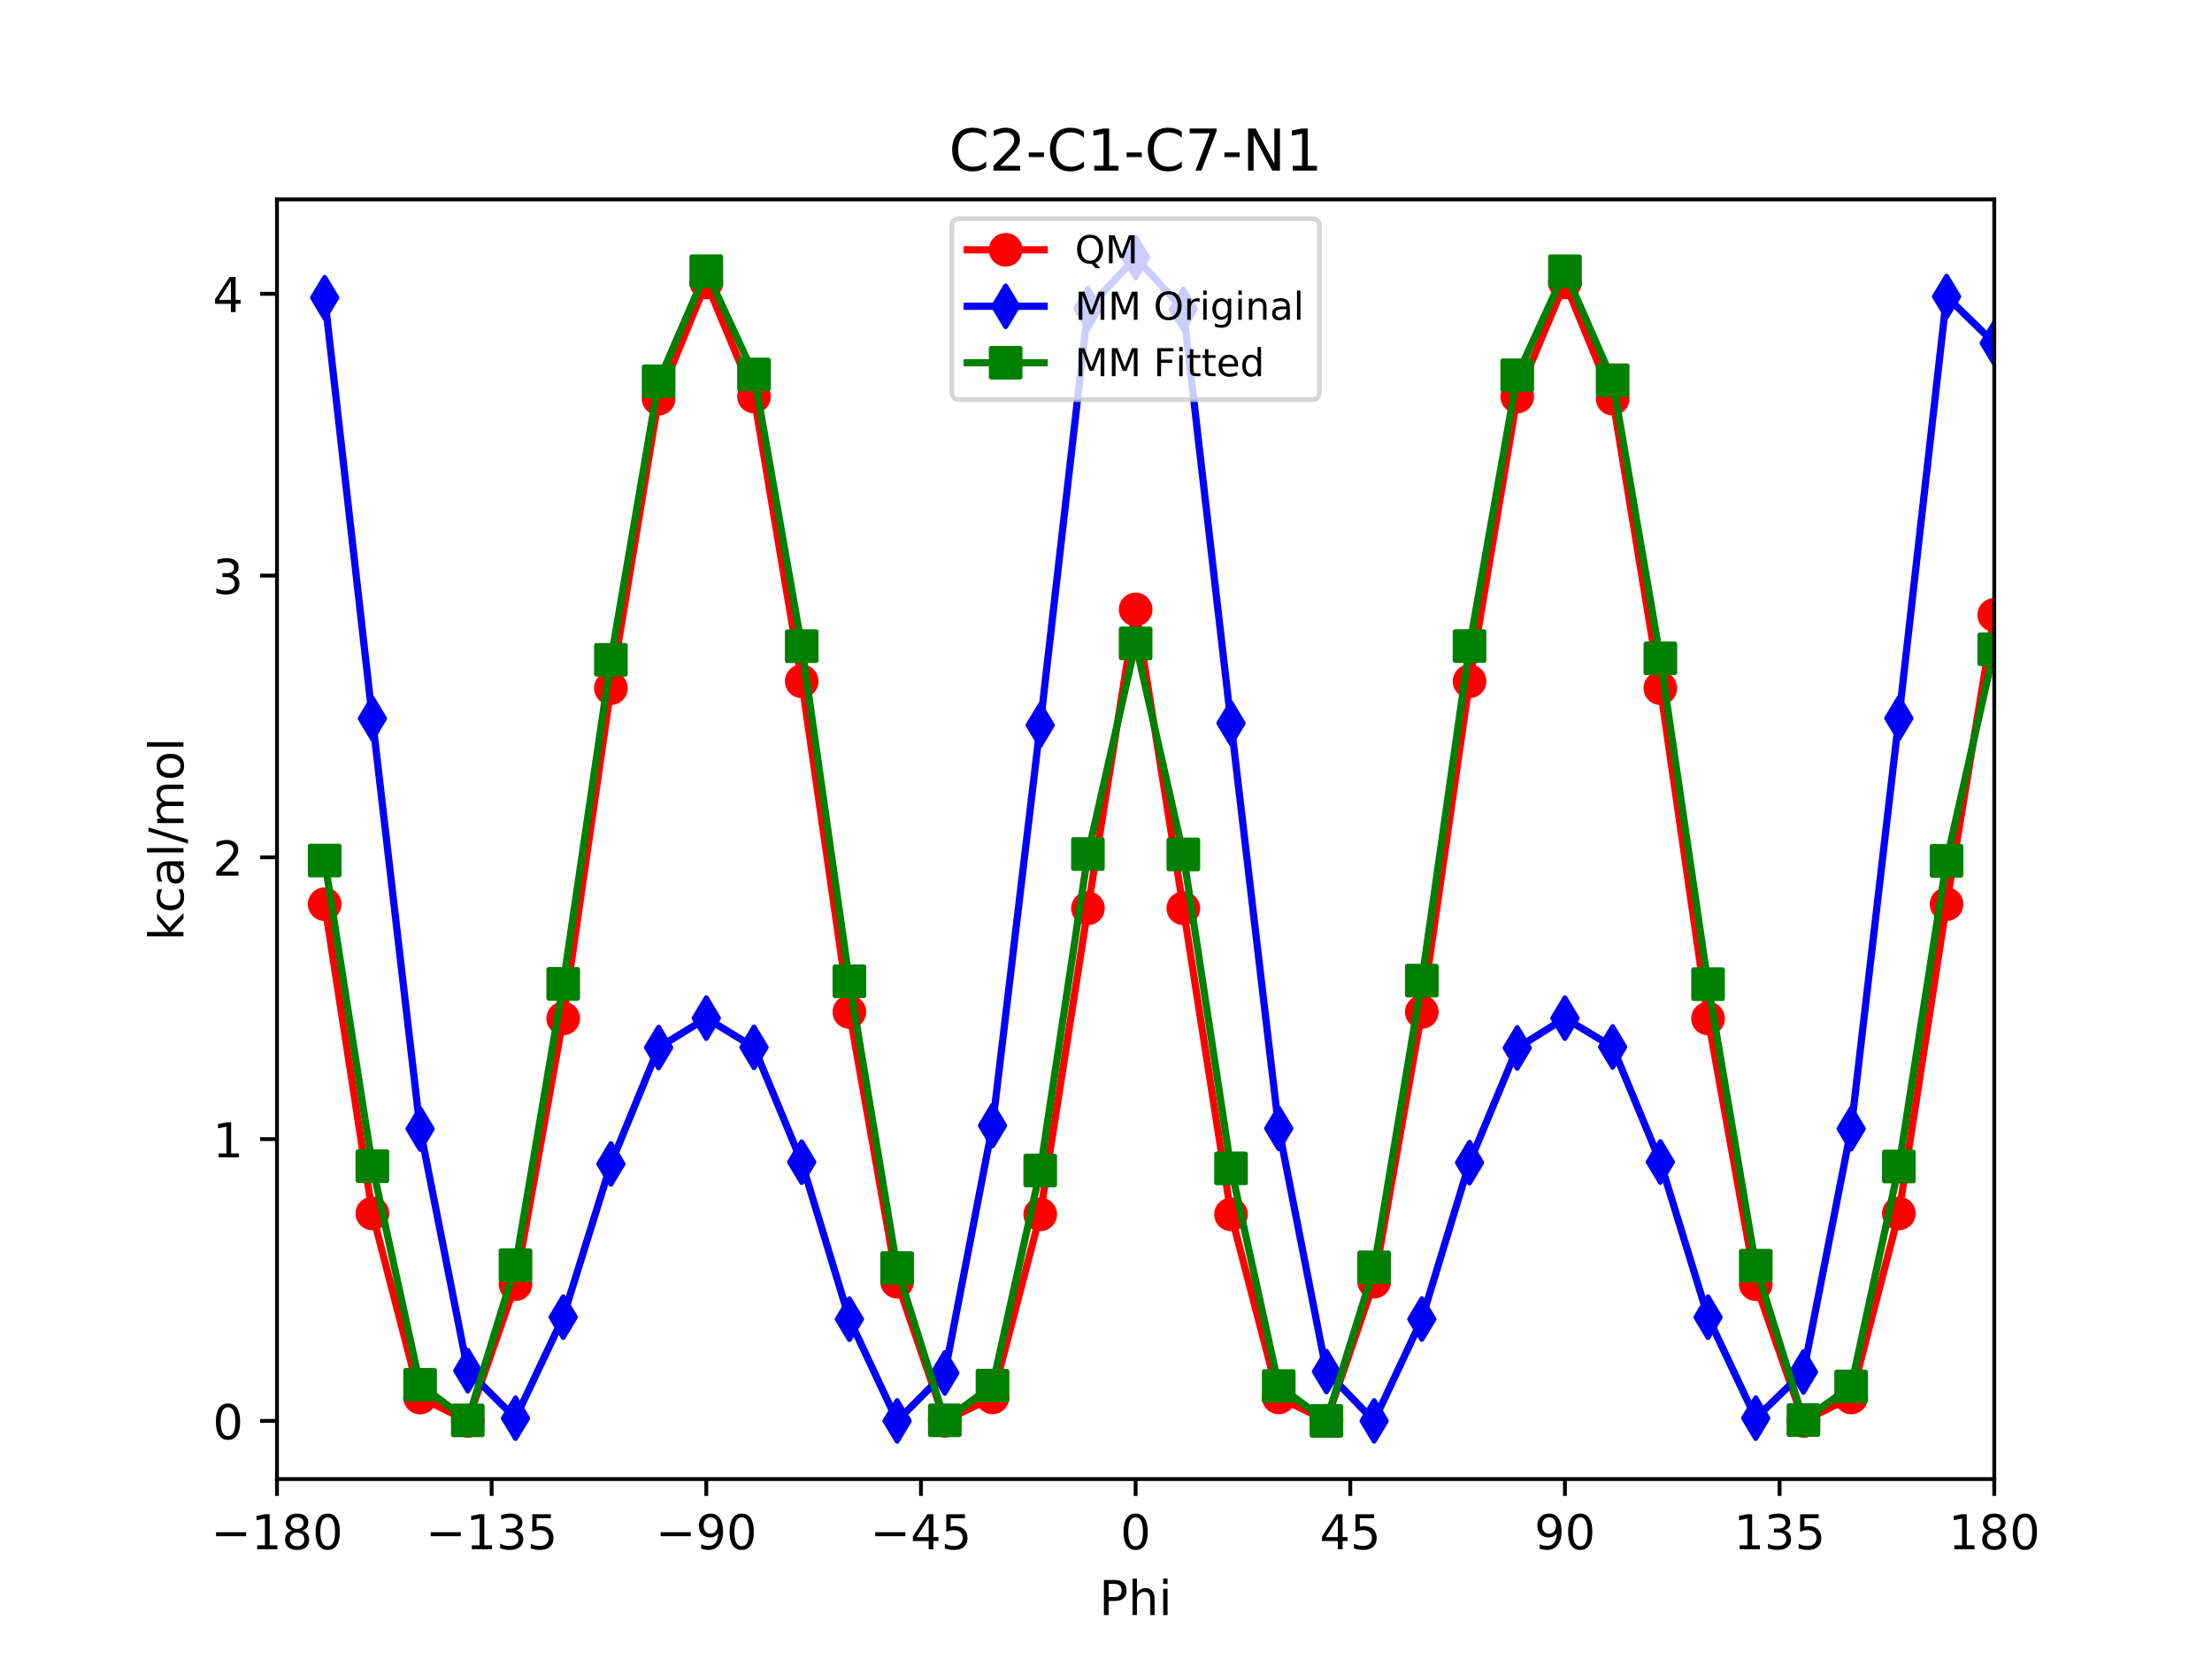<?xml version="1.0" encoding="utf-8" standalone="no"?>
<!DOCTYPE svg PUBLIC "-//W3C//DTD SVG 1.1//EN"
  "http://www.w3.org/Graphics/SVG/1.1/DTD/svg11.dtd">
<!-- Created with matplotlib (http://matplotlib.org/) -->
<svg height="345pt" version="1.1" viewBox="0 0 460 345" width="460pt" xmlns="http://www.w3.org/2000/svg" xmlns:xlink="http://www.w3.org/1999/xlink">
 <defs>
  <style type="text/css">
*{stroke-linecap:butt;stroke-linejoin:round;}
  </style>
 </defs>
 <g id="figure_1">
  <g id="patch_1">
   <path d="M 0 345.6 
L 460.8 345.6 
L 460.8 0 
L 0 0 
z
" style="fill:#ffffff;"/>
  </g>
  <g id="axes_1">
   <g id="patch_2">
    <path d="M 57.6 307.584 
L 414.72 307.584 
L 414.72 41.472 
L 57.6 41.472 
z
" style="fill:#ffffff;"/>
   </g>
   <g id="matplotlib.axis_1">
    <g id="xtick_1">
     <g id="line2d_1">
      <defs>
       <path d="M 0 0 
L 0 3.5 
" id="mb15c1a2834" style="stroke:#000000;stroke-width:0.8;"/>
      </defs>
      <g>
       <use style="stroke:#000000;stroke-width:0.8;" x="57.6" xlink:href="#mb15c1a2834" y="307.584"/>
      </g>
     </g>
     <g id="text_1">
      <!-- −180 -->
      <defs>
       <path d="M 10.594 35.5 
L 73.188 35.5 
L 73.188 27.203 
L 10.594 27.203 
z
" id="DejaVuSans-2212"/>
       <path d="M 12.406 8.297 
L 28.516 8.297 
L 28.516 63.922 
L 10.984 60.406 
L 10.984 69.391 
L 28.422 72.906 
L 38.281 72.906 
L 38.281 8.297 
L 54.391 8.297 
L 54.391 0 
L 12.406 0 
z
" id="DejaVuSans-31"/>
       <path d="M 31.781 34.625 
Q 24.75 34.625 20.719 30.859 
Q 16.703 27.094 16.703 20.516 
Q 16.703 13.922 20.719 10.156 
Q 24.75 6.391 31.781 6.391 
Q 38.812 6.391 42.859 10.172 
Q 46.922 13.969 46.922 20.516 
Q 46.922 27.094 42.891 30.859 
Q 38.875 34.625 31.781 34.625 
z
M 21.922 38.812 
Q 15.578 40.375 12.031 44.719 
Q 8.5 49.078 8.5 55.328 
Q 8.5 64.062 14.719 69.141 
Q 20.953 74.219 31.781 74.219 
Q 42.672 74.219 48.875 69.141 
Q 55.078 64.062 55.078 55.328 
Q 55.078 49.078 51.531 44.719 
Q 48 40.375 41.703 38.812 
Q 48.828 37.156 52.797 32.312 
Q 56.781 27.484 56.781 20.516 
Q 56.781 9.906 50.312 4.234 
Q 43.844 -1.422 31.781 -1.422 
Q 19.734 -1.422 13.25 4.234 
Q 6.781 9.906 6.781 20.516 
Q 6.781 27.484 10.781 32.312 
Q 14.797 37.156 21.922 38.812 
z
M 18.312 54.391 
Q 18.312 48.734 21.844 45.562 
Q 25.391 42.391 31.781 42.391 
Q 38.141 42.391 41.719 45.562 
Q 45.312 48.734 45.312 54.391 
Q 45.312 60.062 41.719 63.234 
Q 38.141 66.406 31.781 66.406 
Q 25.391 66.406 21.844 63.234 
Q 18.312 60.062 18.312 54.391 
z
" id="DejaVuSans-38"/>
       <path d="M 31.781 66.406 
Q 24.172 66.406 20.328 58.906 
Q 16.5 51.422 16.5 36.375 
Q 16.5 21.391 20.328 13.891 
Q 24.172 6.391 31.781 6.391 
Q 39.453 6.391 43.281 13.891 
Q 47.125 21.391 47.125 36.375 
Q 47.125 51.422 43.281 58.906 
Q 39.453 66.406 31.781 66.406 
z
M 31.781 74.219 
Q 44.047 74.219 50.516 64.516 
Q 56.984 54.828 56.984 36.375 
Q 56.984 17.969 50.516 8.266 
Q 44.047 -1.422 31.781 -1.422 
Q 19.531 -1.422 13.062 8.266 
Q 6.594 17.969 6.594 36.375 
Q 6.594 54.828 13.062 64.516 
Q 19.531 74.219 31.781 74.219 
z
" id="DejaVuSans-30"/>
      </defs>
      <g transform="translate(43.866 322.182)scale(0.1 -0.1)">
       <use xlink:href="#DejaVuSans-2212"/>
       <use x="83.789" xlink:href="#DejaVuSans-31"/>
       <use x="147.412" xlink:href="#DejaVuSans-38"/>
       <use x="211.035" xlink:href="#DejaVuSans-30"/>
      </g>
     </g>
    </g>
    <g id="xtick_2">
     <g id="line2d_2">
      <g>
       <use style="stroke:#000000;stroke-width:0.8;" x="102.24" xlink:href="#mb15c1a2834" y="307.584"/>
      </g>
     </g>
     <g id="text_2">
      <!-- −135 -->
      <defs>
       <path d="M 40.578 39.312 
Q 47.656 37.797 51.625 33 
Q 55.609 28.219 55.609 21.188 
Q 55.609 10.406 48.188 4.484 
Q 40.766 -1.422 27.094 -1.422 
Q 22.516 -1.422 17.656 -0.516 
Q 12.797 0.391 7.625 2.203 
L 7.625 11.719 
Q 11.719 9.328 16.594 8.109 
Q 21.484 6.891 26.812 6.891 
Q 36.078 6.891 40.938 10.547 
Q 45.797 14.203 45.797 21.188 
Q 45.797 27.641 41.281 31.266 
Q 36.766 34.906 28.719 34.906 
L 20.219 34.906 
L 20.219 43.016 
L 29.109 43.016 
Q 36.375 43.016 40.234 45.922 
Q 44.094 48.828 44.094 54.297 
Q 44.094 59.906 40.109 62.906 
Q 36.141 65.922 28.719 65.922 
Q 24.656 65.922 20.016 65.031 
Q 15.375 64.156 9.812 62.312 
L 9.812 71.094 
Q 15.438 72.656 20.344 73.438 
Q 25.25 74.219 29.594 74.219 
Q 40.828 74.219 47.359 69.109 
Q 53.906 64.016 53.906 55.328 
Q 53.906 49.266 50.438 45.094 
Q 46.969 40.922 40.578 39.312 
z
" id="DejaVuSans-33"/>
       <path d="M 10.797 72.906 
L 49.516 72.906 
L 49.516 64.594 
L 19.828 64.594 
L 19.828 46.734 
Q 21.969 47.469 24.109 47.828 
Q 26.266 48.188 28.422 48.188 
Q 40.625 48.188 47.75 41.5 
Q 54.891 34.812 54.891 23.391 
Q 54.891 11.625 47.562 5.094 
Q 40.234 -1.422 26.906 -1.422 
Q 22.312 -1.422 17.547 -0.641 
Q 12.797 0.141 7.719 1.703 
L 7.719 11.625 
Q 12.109 9.234 16.797 8.062 
Q 21.484 6.891 26.703 6.891 
Q 35.156 6.891 40.078 11.328 
Q 45.016 15.766 45.016 23.391 
Q 45.016 31 40.078 35.438 
Q 35.156 39.891 26.703 39.891 
Q 22.75 39.891 18.812 39.016 
Q 14.891 38.141 10.797 36.281 
z
" id="DejaVuSans-35"/>
      </defs>
      <g transform="translate(88.506 322.182)scale(0.1 -0.1)">
       <use xlink:href="#DejaVuSans-2212"/>
       <use x="83.789" xlink:href="#DejaVuSans-31"/>
       <use x="147.412" xlink:href="#DejaVuSans-33"/>
       <use x="211.035" xlink:href="#DejaVuSans-35"/>
      </g>
     </g>
    </g>
    <g id="xtick_3">
     <g id="line2d_3">
      <g>
       <use style="stroke:#000000;stroke-width:0.8;" x="146.88" xlink:href="#mb15c1a2834" y="307.584"/>
      </g>
     </g>
     <g id="text_3">
      <!-- −90 -->
      <defs>
       <path d="M 10.984 1.516 
L 10.984 10.5 
Q 14.703 8.734 18.5 7.812 
Q 22.312 6.891 25.984 6.891 
Q 35.75 6.891 40.891 13.453 
Q 46.047 20.016 46.781 33.406 
Q 43.953 29.203 39.594 26.953 
Q 35.25 24.703 29.984 24.703 
Q 19.047 24.703 12.672 31.312 
Q 6.297 37.938 6.297 49.422 
Q 6.297 60.641 12.938 67.422 
Q 19.578 74.219 30.609 74.219 
Q 43.266 74.219 49.922 64.516 
Q 56.594 54.828 56.594 36.375 
Q 56.594 19.141 48.406 8.859 
Q 40.234 -1.422 26.422 -1.422 
Q 22.703 -1.422 18.891 -0.688 
Q 15.094 0.047 10.984 1.516 
z
M 30.609 32.422 
Q 37.25 32.422 41.125 36.953 
Q 45.016 41.5 45.016 49.422 
Q 45.016 57.281 41.125 61.844 
Q 37.25 66.406 30.609 66.406 
Q 23.969 66.406 20.094 61.844 
Q 16.219 57.281 16.219 49.422 
Q 16.219 41.5 20.094 36.953 
Q 23.969 32.422 30.609 32.422 
z
" id="DejaVuSans-39"/>
      </defs>
      <g transform="translate(136.328 322.182)scale(0.1 -0.1)">
       <use xlink:href="#DejaVuSans-2212"/>
       <use x="83.789" xlink:href="#DejaVuSans-39"/>
       <use x="147.412" xlink:href="#DejaVuSans-30"/>
      </g>
     </g>
    </g>
    <g id="xtick_4">
     <g id="line2d_4">
      <g>
       <use style="stroke:#000000;stroke-width:0.8;" x="191.52" xlink:href="#mb15c1a2834" y="307.584"/>
      </g>
     </g>
     <g id="text_4">
      <!-- −45 -->
      <defs>
       <path d="M 37.797 64.312 
L 12.891 25.391 
L 37.797 25.391 
z
M 35.203 72.906 
L 47.609 72.906 
L 47.609 25.391 
L 58.016 25.391 
L 58.016 17.188 
L 47.609 17.188 
L 47.609 0 
L 37.797 0 
L 37.797 17.188 
L 4.891 17.188 
L 4.891 26.703 
z
" id="DejaVuSans-34"/>
      </defs>
      <g transform="translate(180.968 322.182)scale(0.1 -0.1)">
       <use xlink:href="#DejaVuSans-2212"/>
       <use x="83.789" xlink:href="#DejaVuSans-34"/>
       <use x="147.412" xlink:href="#DejaVuSans-35"/>
      </g>
     </g>
    </g>
    <g id="xtick_5">
     <g id="line2d_5">
      <g>
       <use style="stroke:#000000;stroke-width:0.8;" x="236.16" xlink:href="#mb15c1a2834" y="307.584"/>
      </g>
     </g>
     <g id="text_5">
      <!-- 0 -->
      <g transform="translate(232.979 322.182)scale(0.1 -0.1)">
       <use xlink:href="#DejaVuSans-30"/>
      </g>
     </g>
    </g>
    <g id="xtick_6">
     <g id="line2d_6">
      <g>
       <use style="stroke:#000000;stroke-width:0.8;" x="280.8" xlink:href="#mb15c1a2834" y="307.584"/>
      </g>
     </g>
     <g id="text_6">
      <!-- 45 -->
      <g transform="translate(274.438 322.182)scale(0.1 -0.1)">
       <use xlink:href="#DejaVuSans-34"/>
       <use x="63.623" xlink:href="#DejaVuSans-35"/>
      </g>
     </g>
    </g>
    <g id="xtick_7">
     <g id="line2d_7">
      <g>
       <use style="stroke:#000000;stroke-width:0.8;" x="325.44" xlink:href="#mb15c1a2834" y="307.584"/>
      </g>
     </g>
     <g id="text_7">
      <!-- 90 -->
      <g transform="translate(319.077 322.182)scale(0.1 -0.1)">
       <use xlink:href="#DejaVuSans-39"/>
       <use x="63.623" xlink:href="#DejaVuSans-30"/>
      </g>
     </g>
    </g>
    <g id="xtick_8">
     <g id="line2d_8">
      <g>
       <use style="stroke:#000000;stroke-width:0.8;" x="370.08" xlink:href="#mb15c1a2834" y="307.584"/>
      </g>
     </g>
     <g id="text_8">
      <!-- 135 -->
      <g transform="translate(360.536 322.182)scale(0.1 -0.1)">
       <use xlink:href="#DejaVuSans-31"/>
       <use x="63.623" xlink:href="#DejaVuSans-33"/>
       <use x="127.246" xlink:href="#DejaVuSans-35"/>
      </g>
     </g>
    </g>
    <g id="xtick_9">
     <g id="line2d_9">
      <g>
       <use style="stroke:#000000;stroke-width:0.8;" x="414.72" xlink:href="#mb15c1a2834" y="307.584"/>
      </g>
     </g>
     <g id="text_9">
      <!-- 180 -->
      <g transform="translate(405.176 322.182)scale(0.1 -0.1)">
       <use xlink:href="#DejaVuSans-31"/>
       <use x="63.623" xlink:href="#DejaVuSans-38"/>
       <use x="127.246" xlink:href="#DejaVuSans-30"/>
      </g>
     </g>
    </g>
    <g id="text_10">
     <!-- Phi -->
     <defs>
      <path d="M 19.672 64.797 
L 19.672 37.406 
L 32.078 37.406 
Q 38.969 37.406 42.719 40.969 
Q 46.484 44.531 46.484 51.125 
Q 46.484 57.672 42.719 61.234 
Q 38.969 64.797 32.078 64.797 
z
M 9.812 72.906 
L 32.078 72.906 
Q 44.344 72.906 50.609 67.359 
Q 56.891 61.812 56.891 51.125 
Q 56.891 40.328 50.609 34.812 
Q 44.344 29.297 32.078 29.297 
L 19.672 29.297 
L 19.672 0 
L 9.812 0 
z
" id="DejaVuSans-50"/>
      <path d="M 54.891 33.016 
L 54.891 0 
L 45.906 0 
L 45.906 32.719 
Q 45.906 40.484 42.875 44.328 
Q 39.844 48.188 33.797 48.188 
Q 26.516 48.188 22.312 43.547 
Q 18.109 38.922 18.109 30.906 
L 18.109 0 
L 9.078 0 
L 9.078 75.984 
L 18.109 75.984 
L 18.109 46.188 
Q 21.344 51.125 25.703 53.562 
Q 30.078 56 35.797 56 
Q 45.219 56 50.047 50.172 
Q 54.891 44.344 54.891 33.016 
z
" id="DejaVuSans-68"/>
      <path d="M 9.422 54.688 
L 18.406 54.688 
L 18.406 0 
L 9.422 0 
z
M 9.422 75.984 
L 18.406 75.984 
L 18.406 64.594 
L 9.422 64.594 
z
" id="DejaVuSans-69"/>
     </defs>
     <g transform="translate(228.587 335.861)scale(0.1 -0.1)">
      <use xlink:href="#DejaVuSans-50"/>
      <use x="60.303" xlink:href="#DejaVuSans-68"/>
      <use x="123.682" xlink:href="#DejaVuSans-69"/>
     </g>
    </g>
   </g>
   <g id="matplotlib.axis_2">
    <g id="ytick_1">
     <g id="line2d_10">
      <defs>
       <path d="M 0 0 
L -3.5 0 
" id="m00238c6251" style="stroke:#000000;stroke-width:0.8;"/>
      </defs>
      <g>
       <use style="stroke:#000000;stroke-width:0.8;" x="57.6" xlink:href="#m00238c6251" y="295.488"/>
      </g>
     </g>
     <g id="text_11">
      <!-- 0 -->
      <g transform="translate(44.237 299.287)scale(0.1 -0.1)">
       <use xlink:href="#DejaVuSans-30"/>
      </g>
     </g>
    </g>
    <g id="ytick_2">
     <g id="line2d_11">
      <g>
       <use style="stroke:#000000;stroke-width:0.8;" x="57.6" xlink:href="#m00238c6251" y="236.891"/>
      </g>
     </g>
     <g id="text_12">
      <!-- 1 -->
      <g transform="translate(44.237 240.69)scale(0.1 -0.1)">
       <use xlink:href="#DejaVuSans-31"/>
      </g>
     </g>
    </g>
    <g id="ytick_3">
     <g id="line2d_12">
      <g>
       <use style="stroke:#000000;stroke-width:0.8;" x="57.6" xlink:href="#m00238c6251" y="178.294"/>
      </g>
     </g>
     <g id="text_13">
      <!-- 2 -->
      <defs>
       <path d="M 19.188 8.297 
L 53.609 8.297 
L 53.609 0 
L 7.328 0 
L 7.328 8.297 
Q 12.938 14.109 22.625 23.891 
Q 32.328 33.688 34.812 36.531 
Q 39.547 41.844 41.422 45.531 
Q 43.312 49.219 43.312 52.781 
Q 43.312 58.594 39.234 62.25 
Q 35.156 65.922 28.609 65.922 
Q 23.969 65.922 18.812 64.312 
Q 13.672 62.703 7.812 59.422 
L 7.812 69.391 
Q 13.766 71.781 18.938 73 
Q 24.125 74.219 28.422 74.219 
Q 39.75 74.219 46.484 68.547 
Q 53.219 62.891 53.219 53.422 
Q 53.219 48.922 51.531 44.891 
Q 49.859 40.875 45.406 35.406 
Q 44.188 33.984 37.641 27.219 
Q 31.109 20.453 19.188 8.297 
z
" id="DejaVuSans-32"/>
      </defs>
      <g transform="translate(44.237 182.093)scale(0.1 -0.1)">
       <use xlink:href="#DejaVuSans-32"/>
      </g>
     </g>
    </g>
    <g id="ytick_4">
     <g id="line2d_13">
      <g>
       <use style="stroke:#000000;stroke-width:0.8;" x="57.6" xlink:href="#m00238c6251" y="119.697"/>
      </g>
     </g>
     <g id="text_14">
      <!-- 3 -->
      <g transform="translate(44.237 123.496)scale(0.1 -0.1)">
       <use xlink:href="#DejaVuSans-33"/>
      </g>
     </g>
    </g>
    <g id="ytick_5">
     <g id="line2d_14">
      <g>
       <use style="stroke:#000000;stroke-width:0.8;" x="57.6" xlink:href="#m00238c6251" y="61.099"/>
      </g>
     </g>
     <g id="text_15">
      <!-- 4 -->
      <g transform="translate(44.237 64.899)scale(0.1 -0.1)">
       <use xlink:href="#DejaVuSans-34"/>
      </g>
     </g>
    </g>
    <g id="text_16">
     <!-- kcal/mol -->
     <defs>
      <path d="M 9.078 75.984 
L 18.109 75.984 
L 18.109 31.109 
L 44.922 54.688 
L 56.391 54.688 
L 27.391 29.109 
L 57.625 0 
L 45.906 0 
L 18.109 26.703 
L 18.109 0 
L 9.078 0 
z
" id="DejaVuSans-6b"/>
      <path d="M 48.781 52.594 
L 48.781 44.188 
Q 44.969 46.297 41.141 47.344 
Q 37.312 48.391 33.406 48.391 
Q 24.656 48.391 19.812 42.844 
Q 14.984 37.312 14.984 27.297 
Q 14.984 17.281 19.812 11.734 
Q 24.656 6.203 33.406 6.203 
Q 37.312 6.203 41.141 7.25 
Q 44.969 8.297 48.781 10.406 
L 48.781 2.094 
Q 45.016 0.344 40.984 -0.531 
Q 36.969 -1.422 32.422 -1.422 
Q 20.062 -1.422 12.781 6.344 
Q 5.516 14.109 5.516 27.297 
Q 5.516 40.672 12.859 48.328 
Q 20.219 56 33.016 56 
Q 37.156 56 41.109 55.141 
Q 45.062 54.297 48.781 52.594 
z
" id="DejaVuSans-63"/>
      <path d="M 34.281 27.484 
Q 23.391 27.484 19.188 25 
Q 14.984 22.516 14.984 16.5 
Q 14.984 11.719 18.141 8.906 
Q 21.297 6.109 26.703 6.109 
Q 34.188 6.109 38.703 11.406 
Q 43.219 16.703 43.219 25.484 
L 43.219 27.484 
z
M 52.203 31.203 
L 52.203 0 
L 43.219 0 
L 43.219 8.297 
Q 40.141 3.328 35.547 0.953 
Q 30.953 -1.422 24.312 -1.422 
Q 15.922 -1.422 10.953 3.297 
Q 6 8.016 6 15.922 
Q 6 25.141 12.172 29.828 
Q 18.359 34.516 30.609 34.516 
L 43.219 34.516 
L 43.219 35.406 
Q 43.219 41.609 39.141 45 
Q 35.062 48.391 27.688 48.391 
Q 23 48.391 18.547 47.266 
Q 14.109 46.141 10.016 43.891 
L 10.016 52.203 
Q 14.938 54.109 19.578 55.047 
Q 24.219 56 28.609 56 
Q 40.484 56 46.344 49.844 
Q 52.203 43.703 52.203 31.203 
z
" id="DejaVuSans-61"/>
      <path d="M 9.422 75.984 
L 18.406 75.984 
L 18.406 0 
L 9.422 0 
z
" id="DejaVuSans-6c"/>
      <path d="M 25.391 72.906 
L 33.688 72.906 
L 8.297 -9.281 
L 0 -9.281 
z
" id="DejaVuSans-2f"/>
      <path d="M 52 44.188 
Q 55.375 50.25 60.062 53.125 
Q 64.75 56 71.094 56 
Q 79.641 56 84.281 50.016 
Q 88.922 44.047 88.922 33.016 
L 88.922 0 
L 79.891 0 
L 79.891 32.719 
Q 79.891 40.578 77.094 44.375 
Q 74.312 48.188 68.609 48.188 
Q 61.625 48.188 57.562 43.547 
Q 53.516 38.922 53.516 30.906 
L 53.516 0 
L 44.484 0 
L 44.484 32.719 
Q 44.484 40.625 41.703 44.406 
Q 38.922 48.188 33.109 48.188 
Q 26.219 48.188 22.156 43.531 
Q 18.109 38.875 18.109 30.906 
L 18.109 0 
L 9.078 0 
L 9.078 54.688 
L 18.109 54.688 
L 18.109 46.188 
Q 21.188 51.219 25.484 53.609 
Q 29.781 56 35.688 56 
Q 41.656 56 45.828 52.969 
Q 50 49.953 52 44.188 
z
" id="DejaVuSans-6d"/>
      <path d="M 30.609 48.391 
Q 23.391 48.391 19.188 42.75 
Q 14.984 37.109 14.984 27.297 
Q 14.984 17.484 19.156 11.844 
Q 23.344 6.203 30.609 6.203 
Q 37.797 6.203 41.984 11.859 
Q 46.188 17.531 46.188 27.297 
Q 46.188 37.016 41.984 42.703 
Q 37.797 48.391 30.609 48.391 
z
M 30.609 56 
Q 42.328 56 49.016 48.375 
Q 55.719 40.766 55.719 27.297 
Q 55.719 13.875 49.016 6.219 
Q 42.328 -1.422 30.609 -1.422 
Q 18.844 -1.422 12.172 6.219 
Q 5.516 13.875 5.516 27.297 
Q 5.516 40.766 12.172 48.375 
Q 18.844 56 30.609 56 
z
" id="DejaVuSans-6f"/>
     </defs>
     <g transform="translate(38.158 195.629)rotate(-90)scale(0.1 -0.1)">
      <use xlink:href="#DejaVuSans-6b"/>
      <use x="57.91" xlink:href="#DejaVuSans-63"/>
      <use x="112.891" xlink:href="#DejaVuSans-61"/>
      <use x="174.17" xlink:href="#DejaVuSans-6c"/>
      <use x="201.953" xlink:href="#DejaVuSans-2f"/>
      <use x="235.645" xlink:href="#DejaVuSans-6d"/>
      <use x="333.057" xlink:href="#DejaVuSans-6f"/>
      <use x="394.238" xlink:href="#DejaVuSans-6c"/>
     </g>
    </g>
   </g>
   <g id="line2d_15">
    <path clip-path="url(#p61d5b60279)" d="M 67.52 188.03 
L 77.44 252.347 
L 87.36 290.618 
L 97.28 295.484 
L 107.2 267.054 
L 117.12 211.799 
L 127.04 143.11 
L 136.96 82.902 
L 146.88 58.744 
L 156.8 82.461 
L 166.72 141.676 
L 176.64 210.451 
L 186.56 266.538 
L 196.48 295.462 
L 206.4 290.597 
L 216.32 252.537 
L 226.24 188.888 
L 236.16 126.741 
L 246.08 188.889 
L 256 252.544 
L 265.92 290.595 
L 275.84 295.461 
L 285.76 266.538 
L 295.68 210.451 
L 305.6 141.677 
L 315.52 82.462 
L 325.44 58.744 
L 335.36 82.9 
L 345.28 143.111 
L 355.2 211.8 
L 365.12 267.054 
L 375.04 295.488 
L 384.96 290.613 
L 394.88 252.347 
L 404.8 188.029 
L 414.719 127.873 
" style="fill:none;stroke:#ff0000;stroke-linecap:square;stroke-width:1.5;"/>
    <defs>
     <path d="M 0 3 
C 0.796 3 1.559 2.684 2.121 2.121 
C 2.684 1.559 3 0.796 3 0 
C 3 -0.796 2.684 -1.559 2.121 -2.121 
C 1.559 -2.684 0.796 -3 0 -3 
C -0.796 -3 -1.559 -2.684 -2.121 -2.121 
C -2.684 -1.559 -3 -0.796 -3 0 
C -3 0.796 -2.684 1.559 -2.121 2.121 
C -1.559 2.684 -0.796 3 0 3 
z
" id="me817a5bebf" style="stroke:#ff0000;"/>
    </defs>
    <g clip-path="url(#p61d5b60279)">
     <use style="fill:#ff0000;stroke:#ff0000;" x="67.52" xlink:href="#me817a5bebf" y="188.03"/>
     <use style="fill:#ff0000;stroke:#ff0000;" x="77.44" xlink:href="#me817a5bebf" y="252.347"/>
     <use style="fill:#ff0000;stroke:#ff0000;" x="87.36" xlink:href="#me817a5bebf" y="290.618"/>
     <use style="fill:#ff0000;stroke:#ff0000;" x="97.28" xlink:href="#me817a5bebf" y="295.484"/>
     <use style="fill:#ff0000;stroke:#ff0000;" x="107.2" xlink:href="#me817a5bebf" y="267.054"/>
     <use style="fill:#ff0000;stroke:#ff0000;" x="117.12" xlink:href="#me817a5bebf" y="211.799"/>
     <use style="fill:#ff0000;stroke:#ff0000;" x="127.04" xlink:href="#me817a5bebf" y="143.11"/>
     <use style="fill:#ff0000;stroke:#ff0000;" x="136.96" xlink:href="#me817a5bebf" y="82.902"/>
     <use style="fill:#ff0000;stroke:#ff0000;" x="146.88" xlink:href="#me817a5bebf" y="58.744"/>
     <use style="fill:#ff0000;stroke:#ff0000;" x="156.8" xlink:href="#me817a5bebf" y="82.461"/>
     <use style="fill:#ff0000;stroke:#ff0000;" x="166.72" xlink:href="#me817a5bebf" y="141.676"/>
     <use style="fill:#ff0000;stroke:#ff0000;" x="176.64" xlink:href="#me817a5bebf" y="210.451"/>
     <use style="fill:#ff0000;stroke:#ff0000;" x="186.56" xlink:href="#me817a5bebf" y="266.538"/>
     <use style="fill:#ff0000;stroke:#ff0000;" x="196.48" xlink:href="#me817a5bebf" y="295.462"/>
     <use style="fill:#ff0000;stroke:#ff0000;" x="206.4" xlink:href="#me817a5bebf" y="290.597"/>
     <use style="fill:#ff0000;stroke:#ff0000;" x="216.32" xlink:href="#me817a5bebf" y="252.537"/>
     <use style="fill:#ff0000;stroke:#ff0000;" x="226.24" xlink:href="#me817a5bebf" y="188.888"/>
     <use style="fill:#ff0000;stroke:#ff0000;" x="236.16" xlink:href="#me817a5bebf" y="126.741"/>
     <use style="fill:#ff0000;stroke:#ff0000;" x="246.08" xlink:href="#me817a5bebf" y="188.889"/>
     <use style="fill:#ff0000;stroke:#ff0000;" x="256" xlink:href="#me817a5bebf" y="252.544"/>
     <use style="fill:#ff0000;stroke:#ff0000;" x="265.92" xlink:href="#me817a5bebf" y="290.595"/>
     <use style="fill:#ff0000;stroke:#ff0000;" x="275.84" xlink:href="#me817a5bebf" y="295.461"/>
     <use style="fill:#ff0000;stroke:#ff0000;" x="285.76" xlink:href="#me817a5bebf" y="266.538"/>
     <use style="fill:#ff0000;stroke:#ff0000;" x="295.68" xlink:href="#me817a5bebf" y="210.451"/>
     <use style="fill:#ff0000;stroke:#ff0000;" x="305.6" xlink:href="#me817a5bebf" y="141.677"/>
     <use style="fill:#ff0000;stroke:#ff0000;" x="315.52" xlink:href="#me817a5bebf" y="82.462"/>
     <use style="fill:#ff0000;stroke:#ff0000;" x="325.44" xlink:href="#me817a5bebf" y="58.744"/>
     <use style="fill:#ff0000;stroke:#ff0000;" x="335.36" xlink:href="#me817a5bebf" y="82.9"/>
     <use style="fill:#ff0000;stroke:#ff0000;" x="345.28" xlink:href="#me817a5bebf" y="143.111"/>
     <use style="fill:#ff0000;stroke:#ff0000;" x="355.2" xlink:href="#me817a5bebf" y="211.8"/>
     <use style="fill:#ff0000;stroke:#ff0000;" x="365.12" xlink:href="#me817a5bebf" y="267.054"/>
     <use style="fill:#ff0000;stroke:#ff0000;" x="375.04" xlink:href="#me817a5bebf" y="295.488"/>
     <use style="fill:#ff0000;stroke:#ff0000;" x="384.96" xlink:href="#me817a5bebf" y="290.613"/>
     <use style="fill:#ff0000;stroke:#ff0000;" x="394.88" xlink:href="#me817a5bebf" y="252.347"/>
     <use style="fill:#ff0000;stroke:#ff0000;" x="404.8" xlink:href="#me817a5bebf" y="188.029"/>
     <use style="fill:#ff0000;stroke:#ff0000;" x="414.719" xlink:href="#me817a5bebf" y="127.873"/>
    </g>
   </g>
   <g id="line2d_16">
    <path clip-path="url(#p61d5b60279)" d="M 67.52 61.908 
L 77.44 149.422 
L 87.36 234.767 
L 97.28 285.038 
L 107.2 294.928 
L 117.12 273.904 
L 127.04 242.039 
L 136.96 217.84 
L 146.88 211.728 
L 156.8 217.795 
L 166.72 241.677 
L 176.64 274.334 
L 186.56 295.488 
L 196.48 285.515 
L 206.4 234.068 
L 216.32 150.801 
L 226.24 64.161 
L 236.16 53.568 
L 246.08 64.321 
L 256 150.39 
L 265.92 234.66 
L 275.84 285.225 
L 285.76 295.48 
L 295.68 274.315 
L 305.6 241.772 
L 315.52 217.921 
L 325.44 211.735 
L 335.36 217.715 
L 345.28 241.65 
L 355.2 273.923 
L 365.12 294.914 
L 375.04 285.31 
L 384.96 234.722 
L 394.88 149.37 
L 404.8 61.673 
L 414.719 71.352 
" style="fill:none;stroke:#0000ff;stroke-linecap:square;stroke-width:1.5;"/>
    <defs>
     <path d="M -0 4.243 
L 2.546 0 
L 0 -4.243 
L -2.546 -0 
z
" id="m63d2e0a31a" style="stroke:#0000ff;stroke-linejoin:miter;"/>
    </defs>
    <g clip-path="url(#p61d5b60279)">
     <use style="fill:#0000ff;stroke:#0000ff;stroke-linejoin:miter;" x="67.52" xlink:href="#m63d2e0a31a" y="61.908"/>
     <use style="fill:#0000ff;stroke:#0000ff;stroke-linejoin:miter;" x="77.44" xlink:href="#m63d2e0a31a" y="149.422"/>
     <use style="fill:#0000ff;stroke:#0000ff;stroke-linejoin:miter;" x="87.36" xlink:href="#m63d2e0a31a" y="234.767"/>
     <use style="fill:#0000ff;stroke:#0000ff;stroke-linejoin:miter;" x="97.28" xlink:href="#m63d2e0a31a" y="285.038"/>
     <use style="fill:#0000ff;stroke:#0000ff;stroke-linejoin:miter;" x="107.2" xlink:href="#m63d2e0a31a" y="294.928"/>
     <use style="fill:#0000ff;stroke:#0000ff;stroke-linejoin:miter;" x="117.12" xlink:href="#m63d2e0a31a" y="273.904"/>
     <use style="fill:#0000ff;stroke:#0000ff;stroke-linejoin:miter;" x="127.04" xlink:href="#m63d2e0a31a" y="242.039"/>
     <use style="fill:#0000ff;stroke:#0000ff;stroke-linejoin:miter;" x="136.96" xlink:href="#m63d2e0a31a" y="217.84"/>
     <use style="fill:#0000ff;stroke:#0000ff;stroke-linejoin:miter;" x="146.88" xlink:href="#m63d2e0a31a" y="211.728"/>
     <use style="fill:#0000ff;stroke:#0000ff;stroke-linejoin:miter;" x="156.8" xlink:href="#m63d2e0a31a" y="217.795"/>
     <use style="fill:#0000ff;stroke:#0000ff;stroke-linejoin:miter;" x="166.72" xlink:href="#m63d2e0a31a" y="241.677"/>
     <use style="fill:#0000ff;stroke:#0000ff;stroke-linejoin:miter;" x="176.64" xlink:href="#m63d2e0a31a" y="274.334"/>
     <use style="fill:#0000ff;stroke:#0000ff;stroke-linejoin:miter;" x="186.56" xlink:href="#m63d2e0a31a" y="295.488"/>
     <use style="fill:#0000ff;stroke:#0000ff;stroke-linejoin:miter;" x="196.48" xlink:href="#m63d2e0a31a" y="285.515"/>
     <use style="fill:#0000ff;stroke:#0000ff;stroke-linejoin:miter;" x="206.4" xlink:href="#m63d2e0a31a" y="234.068"/>
     <use style="fill:#0000ff;stroke:#0000ff;stroke-linejoin:miter;" x="216.32" xlink:href="#m63d2e0a31a" y="150.801"/>
     <use style="fill:#0000ff;stroke:#0000ff;stroke-linejoin:miter;" x="226.24" xlink:href="#m63d2e0a31a" y="64.161"/>
     <use style="fill:#0000ff;stroke:#0000ff;stroke-linejoin:miter;" x="236.16" xlink:href="#m63d2e0a31a" y="53.568"/>
     <use style="fill:#0000ff;stroke:#0000ff;stroke-linejoin:miter;" x="246.08" xlink:href="#m63d2e0a31a" y="64.321"/>
     <use style="fill:#0000ff;stroke:#0000ff;stroke-linejoin:miter;" x="256" xlink:href="#m63d2e0a31a" y="150.39"/>
     <use style="fill:#0000ff;stroke:#0000ff;stroke-linejoin:miter;" x="265.92" xlink:href="#m63d2e0a31a" y="234.66"/>
     <use style="fill:#0000ff;stroke:#0000ff;stroke-linejoin:miter;" x="275.84" xlink:href="#m63d2e0a31a" y="285.225"/>
     <use style="fill:#0000ff;stroke:#0000ff;stroke-linejoin:miter;" x="285.76" xlink:href="#m63d2e0a31a" y="295.48"/>
     <use style="fill:#0000ff;stroke:#0000ff;stroke-linejoin:miter;" x="295.68" xlink:href="#m63d2e0a31a" y="274.315"/>
     <use style="fill:#0000ff;stroke:#0000ff;stroke-linejoin:miter;" x="305.6" xlink:href="#m63d2e0a31a" y="241.772"/>
     <use style="fill:#0000ff;stroke:#0000ff;stroke-linejoin:miter;" x="315.52" xlink:href="#m63d2e0a31a" y="217.921"/>
     <use style="fill:#0000ff;stroke:#0000ff;stroke-linejoin:miter;" x="325.44" xlink:href="#m63d2e0a31a" y="211.735"/>
     <use style="fill:#0000ff;stroke:#0000ff;stroke-linejoin:miter;" x="335.36" xlink:href="#m63d2e0a31a" y="217.715"/>
     <use style="fill:#0000ff;stroke:#0000ff;stroke-linejoin:miter;" x="345.28" xlink:href="#m63d2e0a31a" y="241.65"/>
     <use style="fill:#0000ff;stroke:#0000ff;stroke-linejoin:miter;" x="355.2" xlink:href="#m63d2e0a31a" y="273.923"/>
     <use style="fill:#0000ff;stroke:#0000ff;stroke-linejoin:miter;" x="365.12" xlink:href="#m63d2e0a31a" y="294.914"/>
     <use style="fill:#0000ff;stroke:#0000ff;stroke-linejoin:miter;" x="375.04" xlink:href="#m63d2e0a31a" y="285.31"/>
     <use style="fill:#0000ff;stroke:#0000ff;stroke-linejoin:miter;" x="384.96" xlink:href="#m63d2e0a31a" y="234.722"/>
     <use style="fill:#0000ff;stroke:#0000ff;stroke-linejoin:miter;" x="394.88" xlink:href="#m63d2e0a31a" y="149.37"/>
     <use style="fill:#0000ff;stroke:#0000ff;stroke-linejoin:miter;" x="404.8" xlink:href="#m63d2e0a31a" y="61.673"/>
     <use style="fill:#0000ff;stroke:#0000ff;stroke-linejoin:miter;" x="414.719" xlink:href="#m63d2e0a31a" y="71.352"/>
    </g>
   </g>
   <g id="line2d_17">
    <path clip-path="url(#p61d5b60279)" d="M 67.52 178.957 
L 77.44 242.514 
L 87.36 287.974 
L 97.28 295.377 
L 107.2 263.11 
L 117.12 204.601 
L 127.04 137.217 
L 136.96 79.283 
L 146.88 56.393 
L 156.8 77.869 
L 166.72 134.377 
L 176.64 204.063 
L 186.56 263.702 
L 196.48 295.362 
L 206.4 288.144 
L 216.32 243.412 
L 226.24 177.6 
L 236.16 133.797 
L 246.08 177.687 
L 256 242.974 
L 265.92 288.23 
L 275.84 295.488 
L 285.76 263.553 
L 295.68 203.929 
L 305.6 134.358 
L 315.52 78.043 
L 325.44 56.4 
L 335.36 79.079 
L 345.28 136.902 
L 355.2 204.663 
L 365.12 263.21 
L 375.04 295.3 
L 384.96 288.315 
L 394.88 242.582 
L 404.8 179.012 
L 414.719 135.014 
" style="fill:none;stroke:#008000;stroke-linecap:square;stroke-width:1.5;"/>
    <defs>
     <path d="M -3 3 
L 3 3 
L 3 -3 
L -3 -3 
z
" id="m96d228c112" style="stroke:#008000;stroke-linejoin:miter;"/>
    </defs>
    <g clip-path="url(#p61d5b60279)">
     <use style="fill:#008000;stroke:#008000;stroke-linejoin:miter;" x="67.52" xlink:href="#m96d228c112" y="178.957"/>
     <use style="fill:#008000;stroke:#008000;stroke-linejoin:miter;" x="77.44" xlink:href="#m96d228c112" y="242.514"/>
     <use style="fill:#008000;stroke:#008000;stroke-linejoin:miter;" x="87.36" xlink:href="#m96d228c112" y="287.974"/>
     <use style="fill:#008000;stroke:#008000;stroke-linejoin:miter;" x="97.28" xlink:href="#m96d228c112" y="295.377"/>
     <use style="fill:#008000;stroke:#008000;stroke-linejoin:miter;" x="107.2" xlink:href="#m96d228c112" y="263.11"/>
     <use style="fill:#008000;stroke:#008000;stroke-linejoin:miter;" x="117.12" xlink:href="#m96d228c112" y="204.601"/>
     <use style="fill:#008000;stroke:#008000;stroke-linejoin:miter;" x="127.04" xlink:href="#m96d228c112" y="137.217"/>
     <use style="fill:#008000;stroke:#008000;stroke-linejoin:miter;" x="136.96" xlink:href="#m96d228c112" y="79.283"/>
     <use style="fill:#008000;stroke:#008000;stroke-linejoin:miter;" x="146.88" xlink:href="#m96d228c112" y="56.393"/>
     <use style="fill:#008000;stroke:#008000;stroke-linejoin:miter;" x="156.8" xlink:href="#m96d228c112" y="77.869"/>
     <use style="fill:#008000;stroke:#008000;stroke-linejoin:miter;" x="166.72" xlink:href="#m96d228c112" y="134.377"/>
     <use style="fill:#008000;stroke:#008000;stroke-linejoin:miter;" x="176.64" xlink:href="#m96d228c112" y="204.063"/>
     <use style="fill:#008000;stroke:#008000;stroke-linejoin:miter;" x="186.56" xlink:href="#m96d228c112" y="263.702"/>
     <use style="fill:#008000;stroke:#008000;stroke-linejoin:miter;" x="196.48" xlink:href="#m96d228c112" y="295.362"/>
     <use style="fill:#008000;stroke:#008000;stroke-linejoin:miter;" x="206.4" xlink:href="#m96d228c112" y="288.144"/>
     <use style="fill:#008000;stroke:#008000;stroke-linejoin:miter;" x="216.32" xlink:href="#m96d228c112" y="243.412"/>
     <use style="fill:#008000;stroke:#008000;stroke-linejoin:miter;" x="226.24" xlink:href="#m96d228c112" y="177.6"/>
     <use style="fill:#008000;stroke:#008000;stroke-linejoin:miter;" x="236.16" xlink:href="#m96d228c112" y="133.797"/>
     <use style="fill:#008000;stroke:#008000;stroke-linejoin:miter;" x="246.08" xlink:href="#m96d228c112" y="177.687"/>
     <use style="fill:#008000;stroke:#008000;stroke-linejoin:miter;" x="256" xlink:href="#m96d228c112" y="242.974"/>
     <use style="fill:#008000;stroke:#008000;stroke-linejoin:miter;" x="265.92" xlink:href="#m96d228c112" y="288.23"/>
     <use style="fill:#008000;stroke:#008000;stroke-linejoin:miter;" x="275.84" xlink:href="#m96d228c112" y="295.488"/>
     <use style="fill:#008000;stroke:#008000;stroke-linejoin:miter;" x="285.76" xlink:href="#m96d228c112" y="263.553"/>
     <use style="fill:#008000;stroke:#008000;stroke-linejoin:miter;" x="295.68" xlink:href="#m96d228c112" y="203.929"/>
     <use style="fill:#008000;stroke:#008000;stroke-linejoin:miter;" x="305.6" xlink:href="#m96d228c112" y="134.358"/>
     <use style="fill:#008000;stroke:#008000;stroke-linejoin:miter;" x="315.52" xlink:href="#m96d228c112" y="78.043"/>
     <use style="fill:#008000;stroke:#008000;stroke-linejoin:miter;" x="325.44" xlink:href="#m96d228c112" y="56.4"/>
     <use style="fill:#008000;stroke:#008000;stroke-linejoin:miter;" x="335.36" xlink:href="#m96d228c112" y="79.079"/>
     <use style="fill:#008000;stroke:#008000;stroke-linejoin:miter;" x="345.28" xlink:href="#m96d228c112" y="136.902"/>
     <use style="fill:#008000;stroke:#008000;stroke-linejoin:miter;" x="355.2" xlink:href="#m96d228c112" y="204.663"/>
     <use style="fill:#008000;stroke:#008000;stroke-linejoin:miter;" x="365.12" xlink:href="#m96d228c112" y="263.21"/>
     <use style="fill:#008000;stroke:#008000;stroke-linejoin:miter;" x="375.04" xlink:href="#m96d228c112" y="295.3"/>
     <use style="fill:#008000;stroke:#008000;stroke-linejoin:miter;" x="384.96" xlink:href="#m96d228c112" y="288.315"/>
     <use style="fill:#008000;stroke:#008000;stroke-linejoin:miter;" x="394.88" xlink:href="#m96d228c112" y="242.582"/>
     <use style="fill:#008000;stroke:#008000;stroke-linejoin:miter;" x="404.8" xlink:href="#m96d228c112" y="179.012"/>
     <use style="fill:#008000;stroke:#008000;stroke-linejoin:miter;" x="414.719" xlink:href="#m96d228c112" y="135.014"/>
    </g>
   </g>
   <g id="patch_3">
    <path d="M 57.6 307.584 
L 57.6 41.472 
" style="fill:none;stroke:#000000;stroke-linecap:square;stroke-linejoin:miter;stroke-width:0.8;"/>
   </g>
   <g id="patch_4">
    <path d="M 414.72 307.584 
L 414.72 41.472 
" style="fill:none;stroke:#000000;stroke-linecap:square;stroke-linejoin:miter;stroke-width:0.8;"/>
   </g>
   <g id="patch_5">
    <path d="M 57.6 307.584 
L 414.72 307.584 
" style="fill:none;stroke:#000000;stroke-linecap:square;stroke-linejoin:miter;stroke-width:0.8;"/>
   </g>
   <g id="patch_6">
    <path d="M 57.6 41.472 
L 414.72 41.472 
" style="fill:none;stroke:#000000;stroke-linecap:square;stroke-linejoin:miter;stroke-width:0.8;"/>
   </g>
   <g id="text_17">
    <!-- C2-C1-C7-N1 -->
    <defs>
     <path d="M 64.406 67.281 
L 64.406 56.891 
Q 59.422 61.531 53.781 63.812 
Q 48.141 66.109 41.797 66.109 
Q 29.297 66.109 22.656 58.469 
Q 16.016 50.828 16.016 36.375 
Q 16.016 21.969 22.656 14.328 
Q 29.297 6.688 41.797 6.688 
Q 48.141 6.688 53.781 8.984 
Q 59.422 11.281 64.406 15.922 
L 64.406 5.609 
Q 59.234 2.094 53.438 0.328 
Q 47.656 -1.422 41.219 -1.422 
Q 24.656 -1.422 15.125 8.703 
Q 5.609 18.844 5.609 36.375 
Q 5.609 53.953 15.125 64.078 
Q 24.656 74.219 41.219 74.219 
Q 47.75 74.219 53.531 72.484 
Q 59.328 70.75 64.406 67.281 
z
" id="DejaVuSans-43"/>
     <path d="M 4.891 31.391 
L 31.203 31.391 
L 31.203 23.391 
L 4.891 23.391 
z
" id="DejaVuSans-2d"/>
     <path d="M 8.203 72.906 
L 55.078 72.906 
L 55.078 68.703 
L 28.609 0 
L 18.312 0 
L 43.219 64.594 
L 8.203 64.594 
z
" id="DejaVuSans-37"/>
     <path d="M 9.812 72.906 
L 23.094 72.906 
L 55.422 11.922 
L 55.422 72.906 
L 64.984 72.906 
L 64.984 0 
L 51.703 0 
L 19.391 60.984 
L 19.391 0 
L 9.812 0 
z
" id="DejaVuSans-4e"/>
    </defs>
    <g transform="translate(197.338 35.472)scale(0.12 -0.12)">
     <use xlink:href="#DejaVuSans-43"/>
     <use x="69.824" xlink:href="#DejaVuSans-32"/>
     <use x="133.447" xlink:href="#DejaVuSans-2d"/>
     <use x="169.531" xlink:href="#DejaVuSans-43"/>
     <use x="239.355" xlink:href="#DejaVuSans-31"/>
     <use x="302.979" xlink:href="#DejaVuSans-2d"/>
     <use x="339.062" xlink:href="#DejaVuSans-43"/>
     <use x="408.887" xlink:href="#DejaVuSans-37"/>
     <use x="472.51" xlink:href="#DejaVuSans-2d"/>
     <use x="508.594" xlink:href="#DejaVuSans-4e"/>
     <use x="583.398" xlink:href="#DejaVuSans-31"/>
    </g>
   </g>
   <g id="legend_1">
    <g id="patch_7">
     <path d="M 199.534 83.1 
L 272.786 83.1 
Q 274.386 83.1 274.386 81.499 
L 274.386 47.072 
Q 274.386 45.472 272.786 45.472 
L 199.534 45.472 
Q 197.934 45.472 197.934 47.072 
L 197.934 81.499 
Q 197.934 83.1 199.534 83.1 
z
" style="fill:#ffffff;opacity:0.8;stroke:#cccccc;stroke-linejoin:miter;"/>
    </g>
    <g id="line2d_18">
     <path d="M 201.134 51.951 
L 217.134 51.951 
" style="fill:none;stroke:#ff0000;stroke-linecap:square;stroke-width:1.5;"/>
    </g>
    <g id="line2d_19">
     <g>
      <use style="fill:#ff0000;stroke:#ff0000;" x="209.134" xlink:href="#me817a5bebf" y="51.951"/>
     </g>
    </g>
    <g id="text_18">
     <!-- QM -->
     <defs>
      <path d="M 39.406 66.219 
Q 28.656 66.219 22.328 58.203 
Q 16.016 50.203 16.016 36.375 
Q 16.016 22.609 22.328 14.594 
Q 28.656 6.594 39.406 6.594 
Q 50.141 6.594 56.422 14.594 
Q 62.703 22.609 62.703 36.375 
Q 62.703 50.203 56.422 58.203 
Q 50.141 66.219 39.406 66.219 
z
M 53.219 1.312 
L 66.219 -12.891 
L 54.297 -12.891 
L 43.5 -1.219 
Q 41.891 -1.312 41.031 -1.359 
Q 40.188 -1.422 39.406 -1.422 
Q 24.031 -1.422 14.812 8.859 
Q 5.609 19.141 5.609 36.375 
Q 5.609 53.656 14.812 63.938 
Q 24.031 74.219 39.406 74.219 
Q 54.734 74.219 63.906 63.938 
Q 73.094 53.656 73.094 36.375 
Q 73.094 23.688 67.984 14.641 
Q 62.891 5.609 53.219 1.312 
z
" id="DejaVuSans-51"/>
      <path d="M 9.812 72.906 
L 24.516 72.906 
L 43.109 23.297 
L 61.812 72.906 
L 76.516 72.906 
L 76.516 0 
L 66.891 0 
L 66.891 64.016 
L 48.094 14.016 
L 38.188 14.016 
L 19.391 64.016 
L 19.391 0 
L 9.812 0 
z
" id="DejaVuSans-4d"/>
     </defs>
     <g transform="translate(223.534 54.751)scale(0.08 -0.08)">
      <use xlink:href="#DejaVuSans-51"/>
      <use x="78.711" xlink:href="#DejaVuSans-4d"/>
     </g>
    </g>
    <g id="line2d_20">
     <path d="M 201.134 63.693 
L 217.134 63.693 
" style="fill:none;stroke:#0000ff;stroke-linecap:square;stroke-width:1.5;"/>
    </g>
    <g id="line2d_21">
     <g>
      <use style="fill:#0000ff;stroke:#0000ff;stroke-linejoin:miter;" x="209.134" xlink:href="#m63d2e0a31a" y="63.693"/>
     </g>
    </g>
    <g id="text_19">
     <!-- MM Original -->
     <defs>
      <path id="DejaVuSans-20"/>
      <path d="M 39.406 66.219 
Q 28.656 66.219 22.328 58.203 
Q 16.016 50.203 16.016 36.375 
Q 16.016 22.609 22.328 14.594 
Q 28.656 6.594 39.406 6.594 
Q 50.141 6.594 56.422 14.594 
Q 62.703 22.609 62.703 36.375 
Q 62.703 50.203 56.422 58.203 
Q 50.141 66.219 39.406 66.219 
z
M 39.406 74.219 
Q 54.734 74.219 63.906 63.938 
Q 73.094 53.656 73.094 36.375 
Q 73.094 19.141 63.906 8.859 
Q 54.734 -1.422 39.406 -1.422 
Q 24.031 -1.422 14.812 8.828 
Q 5.609 19.094 5.609 36.375 
Q 5.609 53.656 14.812 63.938 
Q 24.031 74.219 39.406 74.219 
z
" id="DejaVuSans-4f"/>
      <path d="M 41.109 46.297 
Q 39.594 47.172 37.812 47.578 
Q 36.031 48 33.891 48 
Q 26.266 48 22.188 43.047 
Q 18.109 38.094 18.109 28.812 
L 18.109 0 
L 9.078 0 
L 9.078 54.688 
L 18.109 54.688 
L 18.109 46.188 
Q 20.953 51.172 25.484 53.578 
Q 30.031 56 36.531 56 
Q 37.453 56 38.578 55.875 
Q 39.703 55.766 41.062 55.516 
z
" id="DejaVuSans-72"/>
      <path d="M 45.406 27.984 
Q 45.406 37.75 41.375 43.109 
Q 37.359 48.484 30.078 48.484 
Q 22.859 48.484 18.828 43.109 
Q 14.797 37.75 14.797 27.984 
Q 14.797 18.266 18.828 12.891 
Q 22.859 7.516 30.078 7.516 
Q 37.359 7.516 41.375 12.891 
Q 45.406 18.266 45.406 27.984 
z
M 54.391 6.781 
Q 54.391 -7.172 48.188 -13.984 
Q 42 -20.797 29.203 -20.797 
Q 24.469 -20.797 20.266 -20.094 
Q 16.062 -19.391 12.109 -17.922 
L 12.109 -9.188 
Q 16.062 -11.328 19.922 -12.344 
Q 23.781 -13.375 27.781 -13.375 
Q 36.625 -13.375 41.016 -8.766 
Q 45.406 -4.156 45.406 5.172 
L 45.406 9.625 
Q 42.625 4.781 38.281 2.391 
Q 33.938 0 27.875 0 
Q 17.828 0 11.672 7.656 
Q 5.516 15.328 5.516 27.984 
Q 5.516 40.672 11.672 48.328 
Q 17.828 56 27.875 56 
Q 33.938 56 38.281 53.609 
Q 42.625 51.219 45.406 46.391 
L 45.406 54.688 
L 54.391 54.688 
z
" id="DejaVuSans-67"/>
      <path d="M 54.891 33.016 
L 54.891 0 
L 45.906 0 
L 45.906 32.719 
Q 45.906 40.484 42.875 44.328 
Q 39.844 48.188 33.797 48.188 
Q 26.516 48.188 22.312 43.547 
Q 18.109 38.922 18.109 30.906 
L 18.109 0 
L 9.078 0 
L 9.078 54.688 
L 18.109 54.688 
L 18.109 46.188 
Q 21.344 51.125 25.703 53.562 
Q 30.078 56 35.797 56 
Q 45.219 56 50.047 50.172 
Q 54.891 44.344 54.891 33.016 
z
" id="DejaVuSans-6e"/>
     </defs>
     <g transform="translate(223.534 66.493)scale(0.08 -0.08)">
      <use xlink:href="#DejaVuSans-4d"/>
      <use x="86.279" xlink:href="#DejaVuSans-4d"/>
      <use x="172.559" xlink:href="#DejaVuSans-20"/>
      <use x="204.346" xlink:href="#DejaVuSans-4f"/>
      <use x="283.057" xlink:href="#DejaVuSans-72"/>
      <use x="324.17" xlink:href="#DejaVuSans-69"/>
      <use x="351.953" xlink:href="#DejaVuSans-67"/>
      <use x="415.43" xlink:href="#DejaVuSans-69"/>
      <use x="443.213" xlink:href="#DejaVuSans-6e"/>
      <use x="506.592" xlink:href="#DejaVuSans-61"/>
      <use x="567.871" xlink:href="#DejaVuSans-6c"/>
     </g>
    </g>
    <g id="line2d_22">
     <path d="M 201.134 75.436 
L 217.134 75.436 
" style="fill:none;stroke:#008000;stroke-linecap:square;stroke-width:1.5;"/>
    </g>
    <g id="line2d_23">
     <g>
      <use style="fill:#008000;stroke:#008000;stroke-linejoin:miter;" x="209.134" xlink:href="#m96d228c112" y="75.436"/>
     </g>
    </g>
    <g id="text_20">
     <!-- MM Fitted -->
     <defs>
      <path d="M 9.812 72.906 
L 51.703 72.906 
L 51.703 64.594 
L 19.672 64.594 
L 19.672 43.109 
L 48.578 43.109 
L 48.578 34.812 
L 19.672 34.812 
L 19.672 0 
L 9.812 0 
z
" id="DejaVuSans-46"/>
      <path d="M 18.312 70.219 
L 18.312 54.688 
L 36.812 54.688 
L 36.812 47.703 
L 18.312 47.703 
L 18.312 18.016 
Q 18.312 11.328 20.141 9.422 
Q 21.969 7.516 27.594 7.516 
L 36.812 7.516 
L 36.812 0 
L 27.594 0 
Q 17.188 0 13.234 3.875 
Q 9.281 7.766 9.281 18.016 
L 9.281 47.703 
L 2.688 47.703 
L 2.688 54.688 
L 9.281 54.688 
L 9.281 70.219 
z
" id="DejaVuSans-74"/>
      <path d="M 56.203 29.594 
L 56.203 25.203 
L 14.891 25.203 
Q 15.484 15.922 20.484 11.062 
Q 25.484 6.203 34.422 6.203 
Q 39.594 6.203 44.453 7.469 
Q 49.312 8.734 54.109 11.281 
L 54.109 2.781 
Q 49.266 0.734 44.188 -0.344 
Q 39.109 -1.422 33.891 -1.422 
Q 20.797 -1.422 13.156 6.188 
Q 5.516 13.812 5.516 26.812 
Q 5.516 40.234 12.766 48.109 
Q 20.016 56 32.328 56 
Q 43.359 56 49.781 48.891 
Q 56.203 41.797 56.203 29.594 
z
M 47.219 32.234 
Q 47.125 39.594 43.094 43.984 
Q 39.062 48.391 32.422 48.391 
Q 24.906 48.391 20.391 44.141 
Q 15.875 39.891 15.188 32.172 
z
" id="DejaVuSans-65"/>
      <path d="M 45.406 46.391 
L 45.406 75.984 
L 54.391 75.984 
L 54.391 0 
L 45.406 0 
L 45.406 8.203 
Q 42.578 3.328 38.25 0.953 
Q 33.938 -1.422 27.875 -1.422 
Q 17.969 -1.422 11.734 6.484 
Q 5.516 14.406 5.516 27.297 
Q 5.516 40.188 11.734 48.094 
Q 17.969 56 27.875 56 
Q 33.938 56 38.25 53.625 
Q 42.578 51.266 45.406 46.391 
z
M 14.797 27.297 
Q 14.797 17.391 18.875 11.75 
Q 22.953 6.109 30.078 6.109 
Q 37.203 6.109 41.297 11.75 
Q 45.406 17.391 45.406 27.297 
Q 45.406 37.203 41.297 42.844 
Q 37.203 48.484 30.078 48.484 
Q 22.953 48.484 18.875 42.844 
Q 14.797 37.203 14.797 27.297 
z
" id="DejaVuSans-64"/>
     </defs>
     <g transform="translate(223.534 78.236)scale(0.08 -0.08)">
      <use xlink:href="#DejaVuSans-4d"/>
      <use x="86.279" xlink:href="#DejaVuSans-4d"/>
      <use x="172.559" xlink:href="#DejaVuSans-20"/>
      <use x="204.346" xlink:href="#DejaVuSans-46"/>
      <use x="261.756" xlink:href="#DejaVuSans-69"/>
      <use x="289.539" xlink:href="#DejaVuSans-74"/>
      <use x="328.748" xlink:href="#DejaVuSans-74"/>
      <use x="367.957" xlink:href="#DejaVuSans-65"/>
      <use x="429.48" xlink:href="#DejaVuSans-64"/>
     </g>
    </g>
   </g>
  </g>
 </g>
 <defs>
  <clipPath id="p61d5b60279">
   <rect height="266.112" width="357.12" x="57.6" y="41.472"/>
  </clipPath>
 </defs>
</svg>

